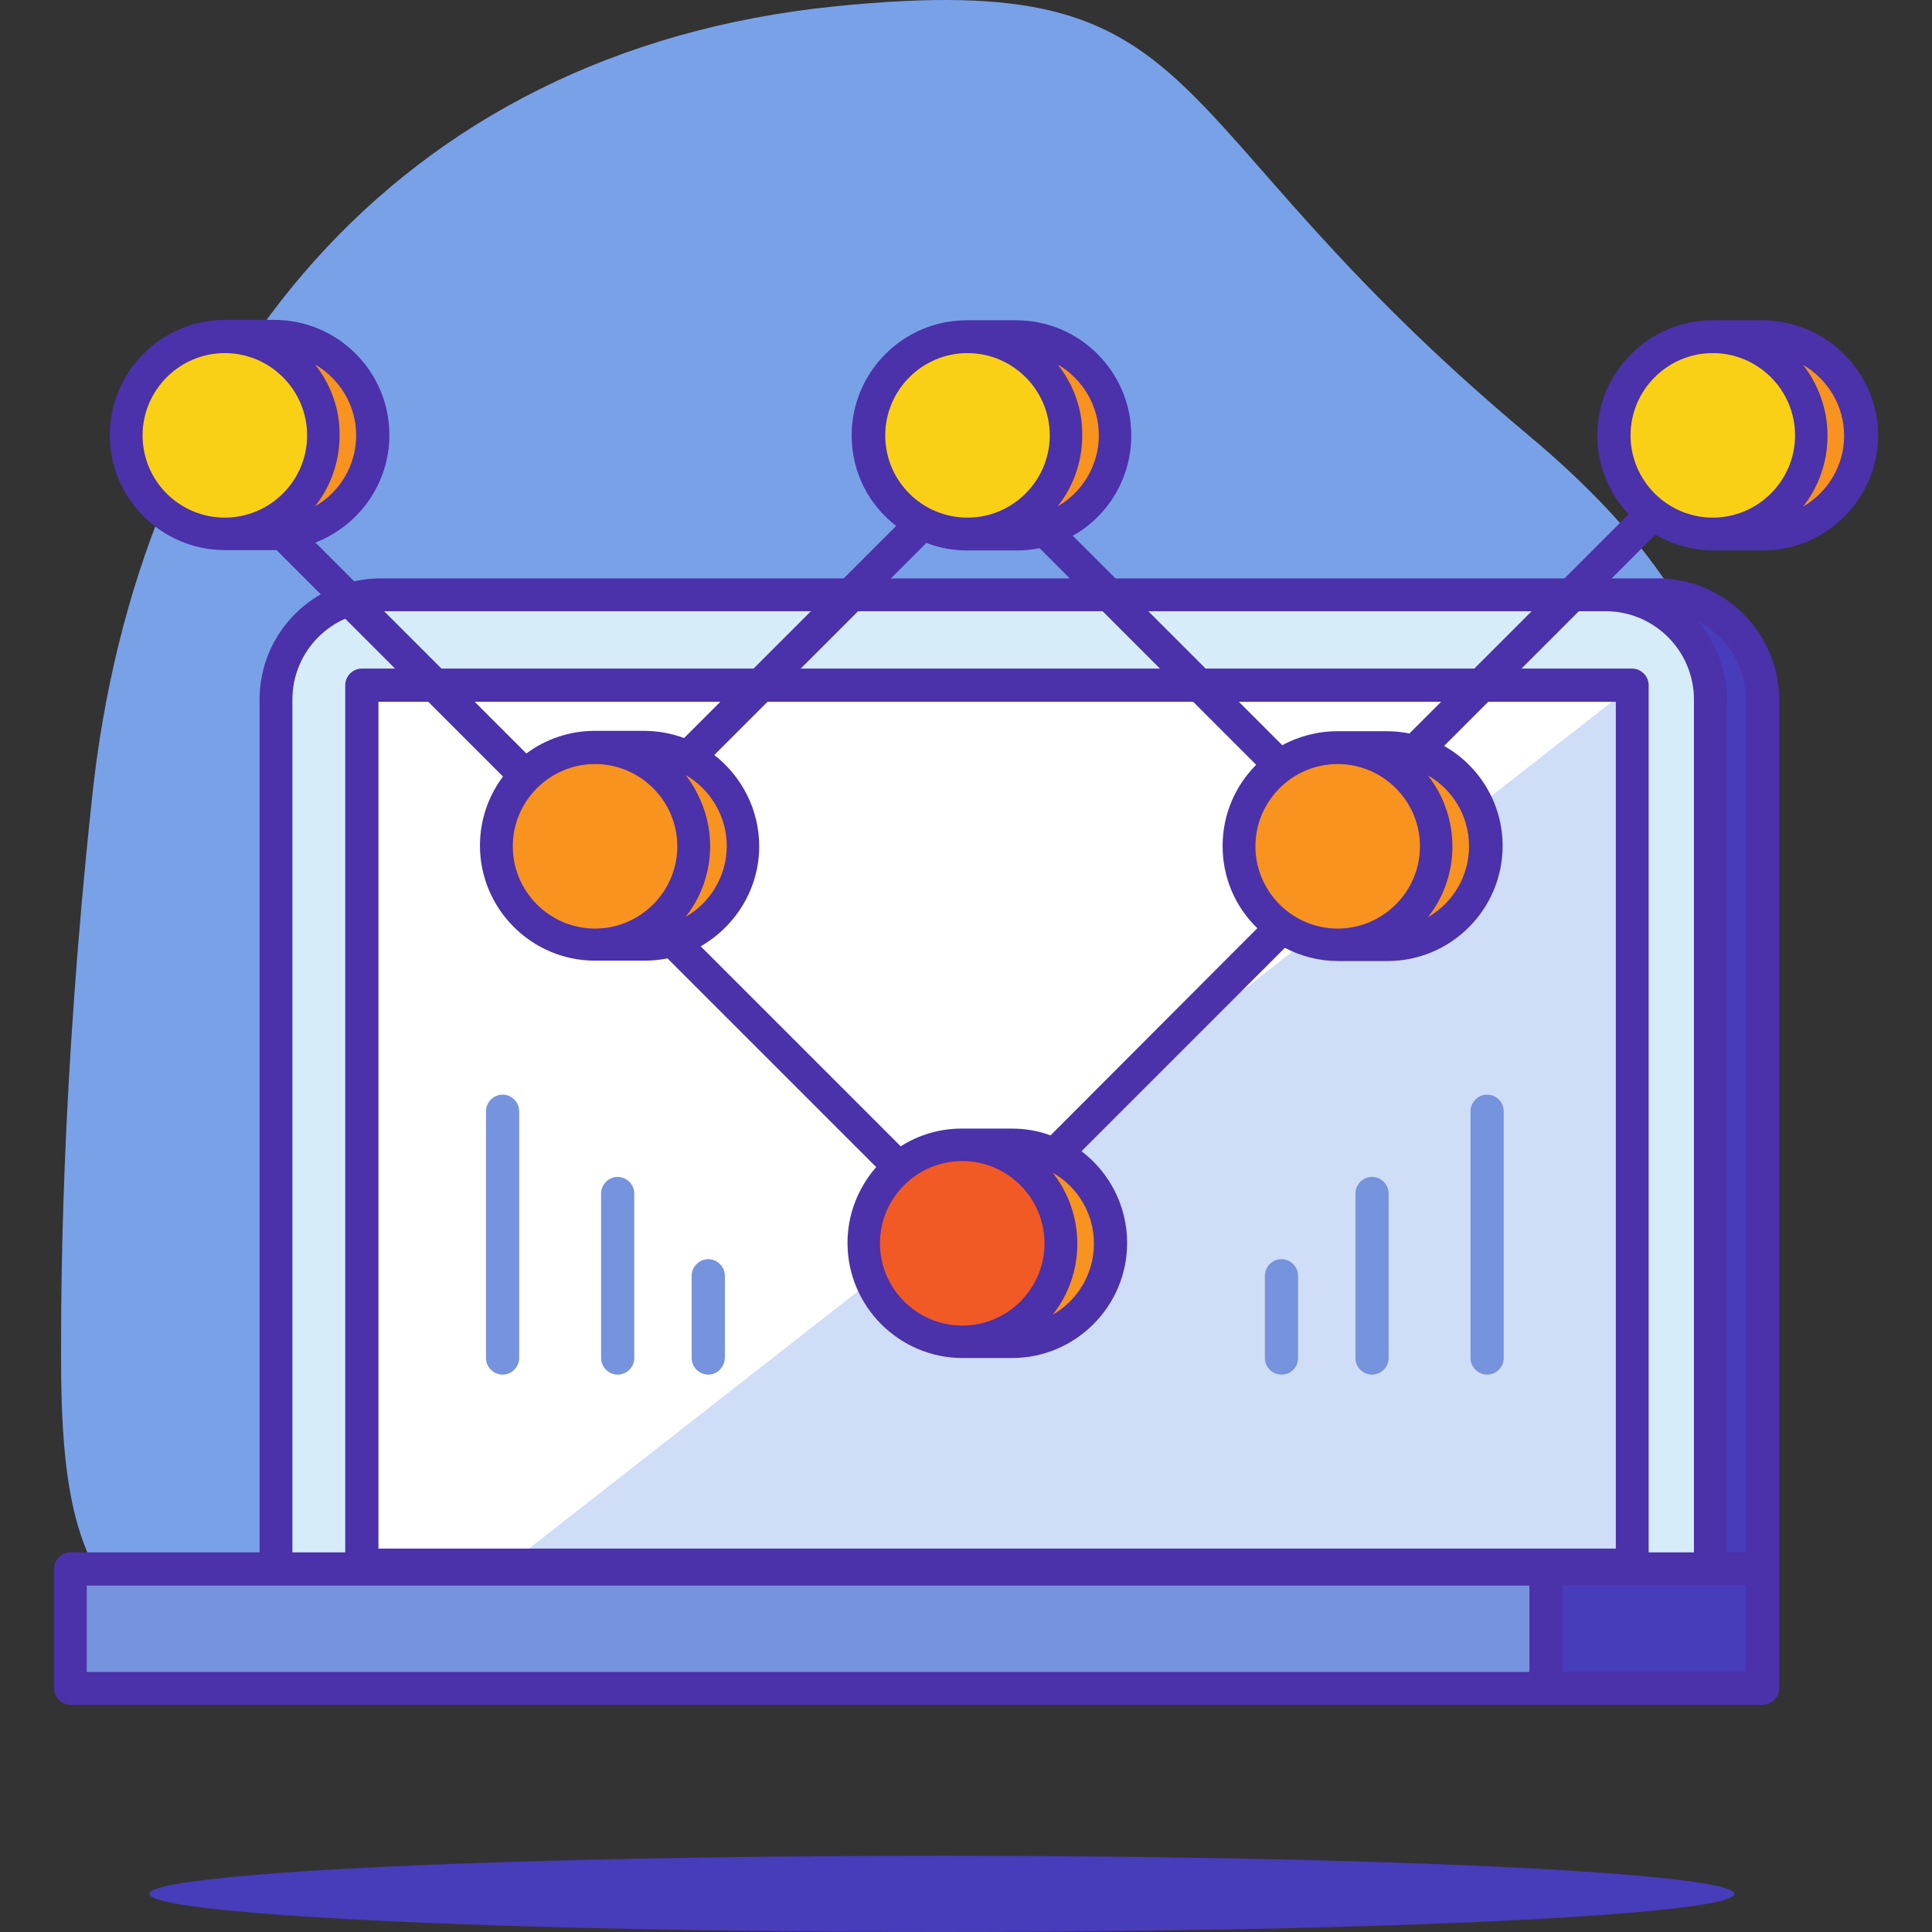 <?xml version="1.0" encoding="iso-8859-1"?>
<!-- Generator: Adobe Illustrator 19.0.0, SVG Export Plug-In . SVG Version: 6.00 Build 0)  -->
<svg version="1.1" id="Capa_1" xmlns="http://www.w3.org/2000/svg" xmlns:xlink="http://www.w3.org/1999/xlink" x="0px" y="0px"
	 viewBox="0 0 511.97 511.97" style="enable-background:new 0 0 511.97 511.97;" xml:space="preserve">
<rect x="0" y="0" width="511.97" height="511.97" fill="#333333" stroke="none"/>
<ellipse style="fill:#473CBA;" cx="249.585" cy="501.87" rx="210" ry="10.1"/>
<path style="fill:#79A1E8;" d="M16.185,360.07c0,52.3,8.7,82.8,71,78.9c84.4-5.3,165.8-154.8,231.7-148.4s217.5-65.4,86.3-175.1
	c-102.9-86-81-124.2-183.8-113.8c-116.9,11.8-185.2,97.7-197,209.8C16.085,288.87,16.185,343.27,16.185,360.07z"/>
<path style="fill:#473CBA;" d="M466.985,420.17h-380.1v-234.8c0-15.3,12.4-27.8,27.8-27.8h324.6c15.3,0,27.8,12.4,27.8,27.8v234.8
	H466.985z"/>
<path style="fill:#4B31AA;" d="M87.285,382.47c1.2-1.1,2.5-2,4-2.8v-173.9c-3.6-1-6.6-3.2-8.7-6v187.2
	C83.785,385.17,85.385,383.67,87.285,382.47z"/>
<path style="fill:#D7ECF9;" d="M453.185,420.17h-380.1v-234.8c0-15.3,12.4-27.8,27.8-27.8h324.6c15.3,0,27.8,12.4,27.8,27.8v234.8
	H453.185z"/>
<rect x="18.585" y="415.77" style="fill:#7693DD;" width="406.4" height="31.6"/>
<rect x="409.685" y="415.77" style="fill:#473CBA;" width="57.4" height="31.6"/>
<path style="fill:#4B31AA;" d="M439.285,153.27h-338.4c-17.7,0-32.1,14.4-32.1,32.1v226h-50.1c-2.4,0-4.4,2-4.4,4.4v31.6
	c0,2.4,2,4.4,4.4,4.4h448.4c2.4,0,4.4-2,4.4-4.4v-27.2v-4.4v-230.4C471.385,167.67,456.985,153.27,439.285,153.27z M77.485,185.37
	c0-12.9,10.5-23.4,23.4-23.4h324.6c12.9,0,23.4,10.5,23.4,23.4v226h-371.4V185.37z M22.985,420.17h382.3v22.9h-382.3V420.17z
	 M462.685,442.97h-48.7v-22.9h48.7V442.97z M462.685,411.37h-5.1v-226c0-7.9-2.9-15.2-7.7-20.8c7.6,3.9,12.8,11.8,12.8,20.8V411.37z
	"/>
<rect x="95.985" y="181.57" style="fill:#FFFFFF;" width="336.6" height="233.1"/>
<polygon style="fill:#CFDDF7;" points="429.185,184.37 137.985,412.07 429.185,412.07 "/>
<path style="fill:#4B31AA;" d="M432.485,419.07h-336.6c-2.4,0-4.4-2-4.4-4.4v-233.1c0-2.4,2-4.4,4.4-4.4h336.6c2.4,0,4.4,2,4.4,4.4
	v233.1C436.885,417.07,434.885,419.07,432.485,419.07z M100.285,410.37h327.9v-224.4h-327.9V410.37z"/>
<g>
	<path style="fill:#F7931E;" d="M157.685,198.07h13.1c14.4,0,26.1,11.7,26.1,26.1c0,14.4-11.7,26.1-26.1,26.1h-13.1"/>
	<circle style="fill:#F7931E;" cx="157.685" cy="224.27" r="26.1"/>
	<path style="fill:#F7931E;" d="M453.885,89.27h13.1c14.4,0,26.1,11.7,26.1,26.1c0,14.4-11.7,26.1-26.1,26.1h-13.1"/>
</g>
<circle style="fill:#F9D015;" cx="453.885" cy="115.37" r="26.1"/>
<path style="fill:#F7931E;" d="M256.385,89.27h13.1c14.4,0,26.1,11.7,26.1,26.1c0,14.4-11.7,26.1-26.1,26.1h-13.1"/>
<circle style="fill:#F9D015;" cx="256.385" cy="115.37" r="26.1"/>
<path style="fill:#F7931E;" d="M59.585,89.27h13.1c14.4,0,26.1,11.7,26.1,26.1c0,14.4-11.7,26.1-26.1,26.1h-13.1"/>
<circle style="fill:#F9D015;" cx="59.585" cy="115.37" r="26.1"/>
<g>
	<path style="fill:#7693DD;" d="M394.085,364.27c-2.4,0-4.4-2-4.4-4.4v-65.4c0-2.4,2-4.4,4.4-4.4s4.4,2,4.4,4.4v65.4
		C398.485,362.27,396.485,364.27,394.085,364.27z"/>
	<path style="fill:#7693DD;" d="M363.585,364.27c-2.4,0-4.4-2-4.4-4.4v-43.6c0-2.4,2-4.4,4.4-4.4s4.4,2,4.4,4.4v43.6
		C367.985,362.27,365.985,364.27,363.585,364.27z"/>
	<path style="fill:#7693DD;" d="M339.585,364.27c-2.4,0-4.4-2-4.4-4.4v-21.8c0-2.4,2-4.4,4.4-4.4s4.4,2,4.4,4.4v21.8
		C343.985,362.27,342.085,364.27,339.585,364.27z"/>
	<path style="fill:#7693DD;" d="M133.185,364.27c-2.4,0-4.4-2-4.4-4.4v-65.4c0-2.4,2-4.4,4.4-4.4s4.4,2,4.4,4.4v65.4
		C137.585,362.27,135.585,364.27,133.185,364.27z"/>
	<path style="fill:#7693DD;" d="M163.685,364.27c-2.4,0-4.4-2-4.4-4.4v-43.6c0-2.4,2-4.4,4.4-4.4s4.4,2,4.4,4.4v43.6
		C168.085,362.27,166.085,364.27,163.685,364.27z"/>
	<path style="fill:#7693DD;" d="M187.685,364.27c-2.4,0-4.4-2-4.4-4.4v-21.8c0-2.4,2-4.4,4.4-4.4s4.4,2,4.4,4.4v21.8
		C191.985,362.27,190.085,364.27,187.685,364.27z"/>
</g>
<path style="fill:#F7931E;" d="M254.985,303.37h13.1c14.4,0,26.1,11.7,26.1,26.1s-11.7,26.1-26.1,26.1h-13.1"/>
<circle style="fill:#F15A24;" cx="254.985" cy="329.57" r="26.1"/>
<g>
	<path style="fill:#F7931E;" d="M354.485,198.07h13.1c14.4,0,26.1,11.7,26.1,26.1c0,14.4-11.7,26.1-26.1,26.1h-13.1"/>
	<circle style="fill:#F7931E;" cx="354.485" cy="224.27" r="26.1"/>
</g>
<path style="fill:#4B31AA;" d="M466.885,84.87h-13.1c-16.8,0-30.5,13.7-30.5,30.5c0,8.1,3.1,15.4,8.3,20.9l-58.1,58.1
	c-1.9-0.4-4-0.6-6-0.6h-13.1c-5.3,0-10.3,1.4-14.6,3.7l-55.5-55.5c9.3-5.2,15.5-15.2,15.5-26.6c0-16.8-13.7-30.5-30.5-30.5h-13.1
	c-16.8,0-30.5,13.7-30.5,30.5c0,9.8,4.6,18.5,11.8,24l-56.2,56.2c-3.3-1.2-6.9-1.9-10.7-1.9h-12.9c-6.8,0-13.1,2.2-18.2,6
	l-55.9-55.9c11.4-4.4,19.6-15.5,19.6-28.5c0-16.8-13.7-30.5-30.5-30.5h-13.1c-16.8,0-30.5,13.7-30.5,30.5s13.7,30.5,30.5,30.5h13.1
	c0.2,0,0.4,0,0.6,0l60,60c-3.8,5.1-6.1,11.4-6.1,18.3c0,16.8,13.7,30.5,30.5,30.5h13.1c2.1,0,4.1-0.2,6.1-0.6l55.3,55.3
	c-4.7,5.4-7.6,12.4-7.6,20.1c0,16.8,13.7,30.5,30.5,30.5h13.1c16.8,0,30.5-13.7,30.5-30.5c0-9.9-4.8-18.8-12.1-24.3l53.9-53.9
	c4.2,2.2,9,3.5,14.1,3.5h13.1c16.8,0,30.5-13.7,30.5-30.5c0-11.4-6.3-21.3-15.5-26.5l56-56c4.5,2.6,9.8,4.2,15.4,4.2h13.1
	c16.8,0,30.5-13.7,30.5-30.5S483.785,84.87,466.885,84.87z M83.485,96.57c6.5,3.8,10.9,10.8,10.9,18.8s-4.4,15.1-10.9,18.8
	c4.1-5.2,6.5-11.7,6.5-18.8C90.085,108.27,87.585,101.77,83.485,96.57z M37.785,115.37c0-12,9.8-21.8,21.8-21.8s21.8,9.8,21.8,21.8
	s-9.8,21.8-21.8,21.8C47.585,137.17,37.785,127.47,37.785,115.37z M280.285,96.57c6.5,3.8,10.9,10.8,10.9,18.8s-4.4,15.1-10.9,18.8
	c4.1-5.2,6.5-11.7,6.5-18.8C286.885,108.27,284.385,101.77,280.285,96.57z M234.585,115.37c0-12,9.8-21.8,21.8-21.8
	c12,0,21.8,9.8,21.8,21.8s-9.8,21.8-21.8,21.8C244.385,137.17,234.585,127.47,234.585,115.37z M181.685,205.37
	c6.5,3.8,10.9,10.8,10.9,18.8s-4.4,15.1-10.9,18.8c4.1-5.2,6.5-11.7,6.5-18.8C188.185,217.17,185.685,210.57,181.685,205.37z
	 M135.885,224.27c0-12,9.8-21.8,21.8-21.8s21.8,9.8,21.8,21.8s-9.8,21.8-21.8,21.8S135.885,236.27,135.885,224.27z M254.985,351.27
	c-12,0-21.8-9.8-21.8-21.8s9.8-21.8,21.8-21.8c12,0,21.8,9.8,21.8,21.8C276.785,341.57,266.985,351.27,254.985,351.27z
	 M289.885,329.57c0,8-4.4,15.1-10.9,18.8c4.1-5.2,6.5-11.7,6.5-18.8c0-7.1-2.5-13.7-6.5-18.8
	C285.485,314.47,289.885,321.47,289.885,329.57z M278.385,300.87c-3.2-1.2-6.7-1.8-10.4-1.8h-13.1c-6,0-11.5,1.7-16.2,4.7l-53-53
	c9.2-5.3,15.5-15.2,15.5-26.5c0-9.8-4.7-18.6-11.9-24.2l56.2-56.2c3.4,1.3,7,2,10.9,2h13.1c2,0,4-0.2,6-0.6l57.4,57.4
	c-5.5,5.5-8.9,13.1-8.9,21.5c0,8.6,3.5,16.3,9.2,21.8L278.385,300.87z M354.485,246.07c-12,0-21.8-9.8-21.8-21.8s9.8-21.8,21.8-21.8
	s21.8,9.8,21.8,21.8C376.285,236.27,366.485,246.07,354.485,246.07z M389.285,224.27c0,8-4.4,15.1-10.9,18.8
	c4.1-5.2,6.5-11.7,6.5-18.8s-2.5-13.7-6.5-18.8C384.885,209.17,389.285,216.17,389.285,224.27z M453.885,137.17
	c-12,0-21.8-9.8-21.8-21.8s9.8-21.8,21.8-21.8s21.8,9.8,21.8,21.8S465.885,137.17,453.885,137.17z M477.785,134.27
	c4.1-5.2,6.5-11.7,6.5-18.8s-2.5-13.7-6.5-18.8c6.5,3.8,10.9,10.8,10.9,18.8S484.285,130.47,477.785,134.27z"/>
<g>
</g>
<g>
</g>
<g>
</g>
<g>
</g>
<g>
</g>
<g>
</g>
<g>
</g>
<g>
</g>
<g>
</g>
<g>
</g>
<g>
</g>
<g>
</g>
<g>
</g>
<g>
</g>
<g>
</g>
</svg>
